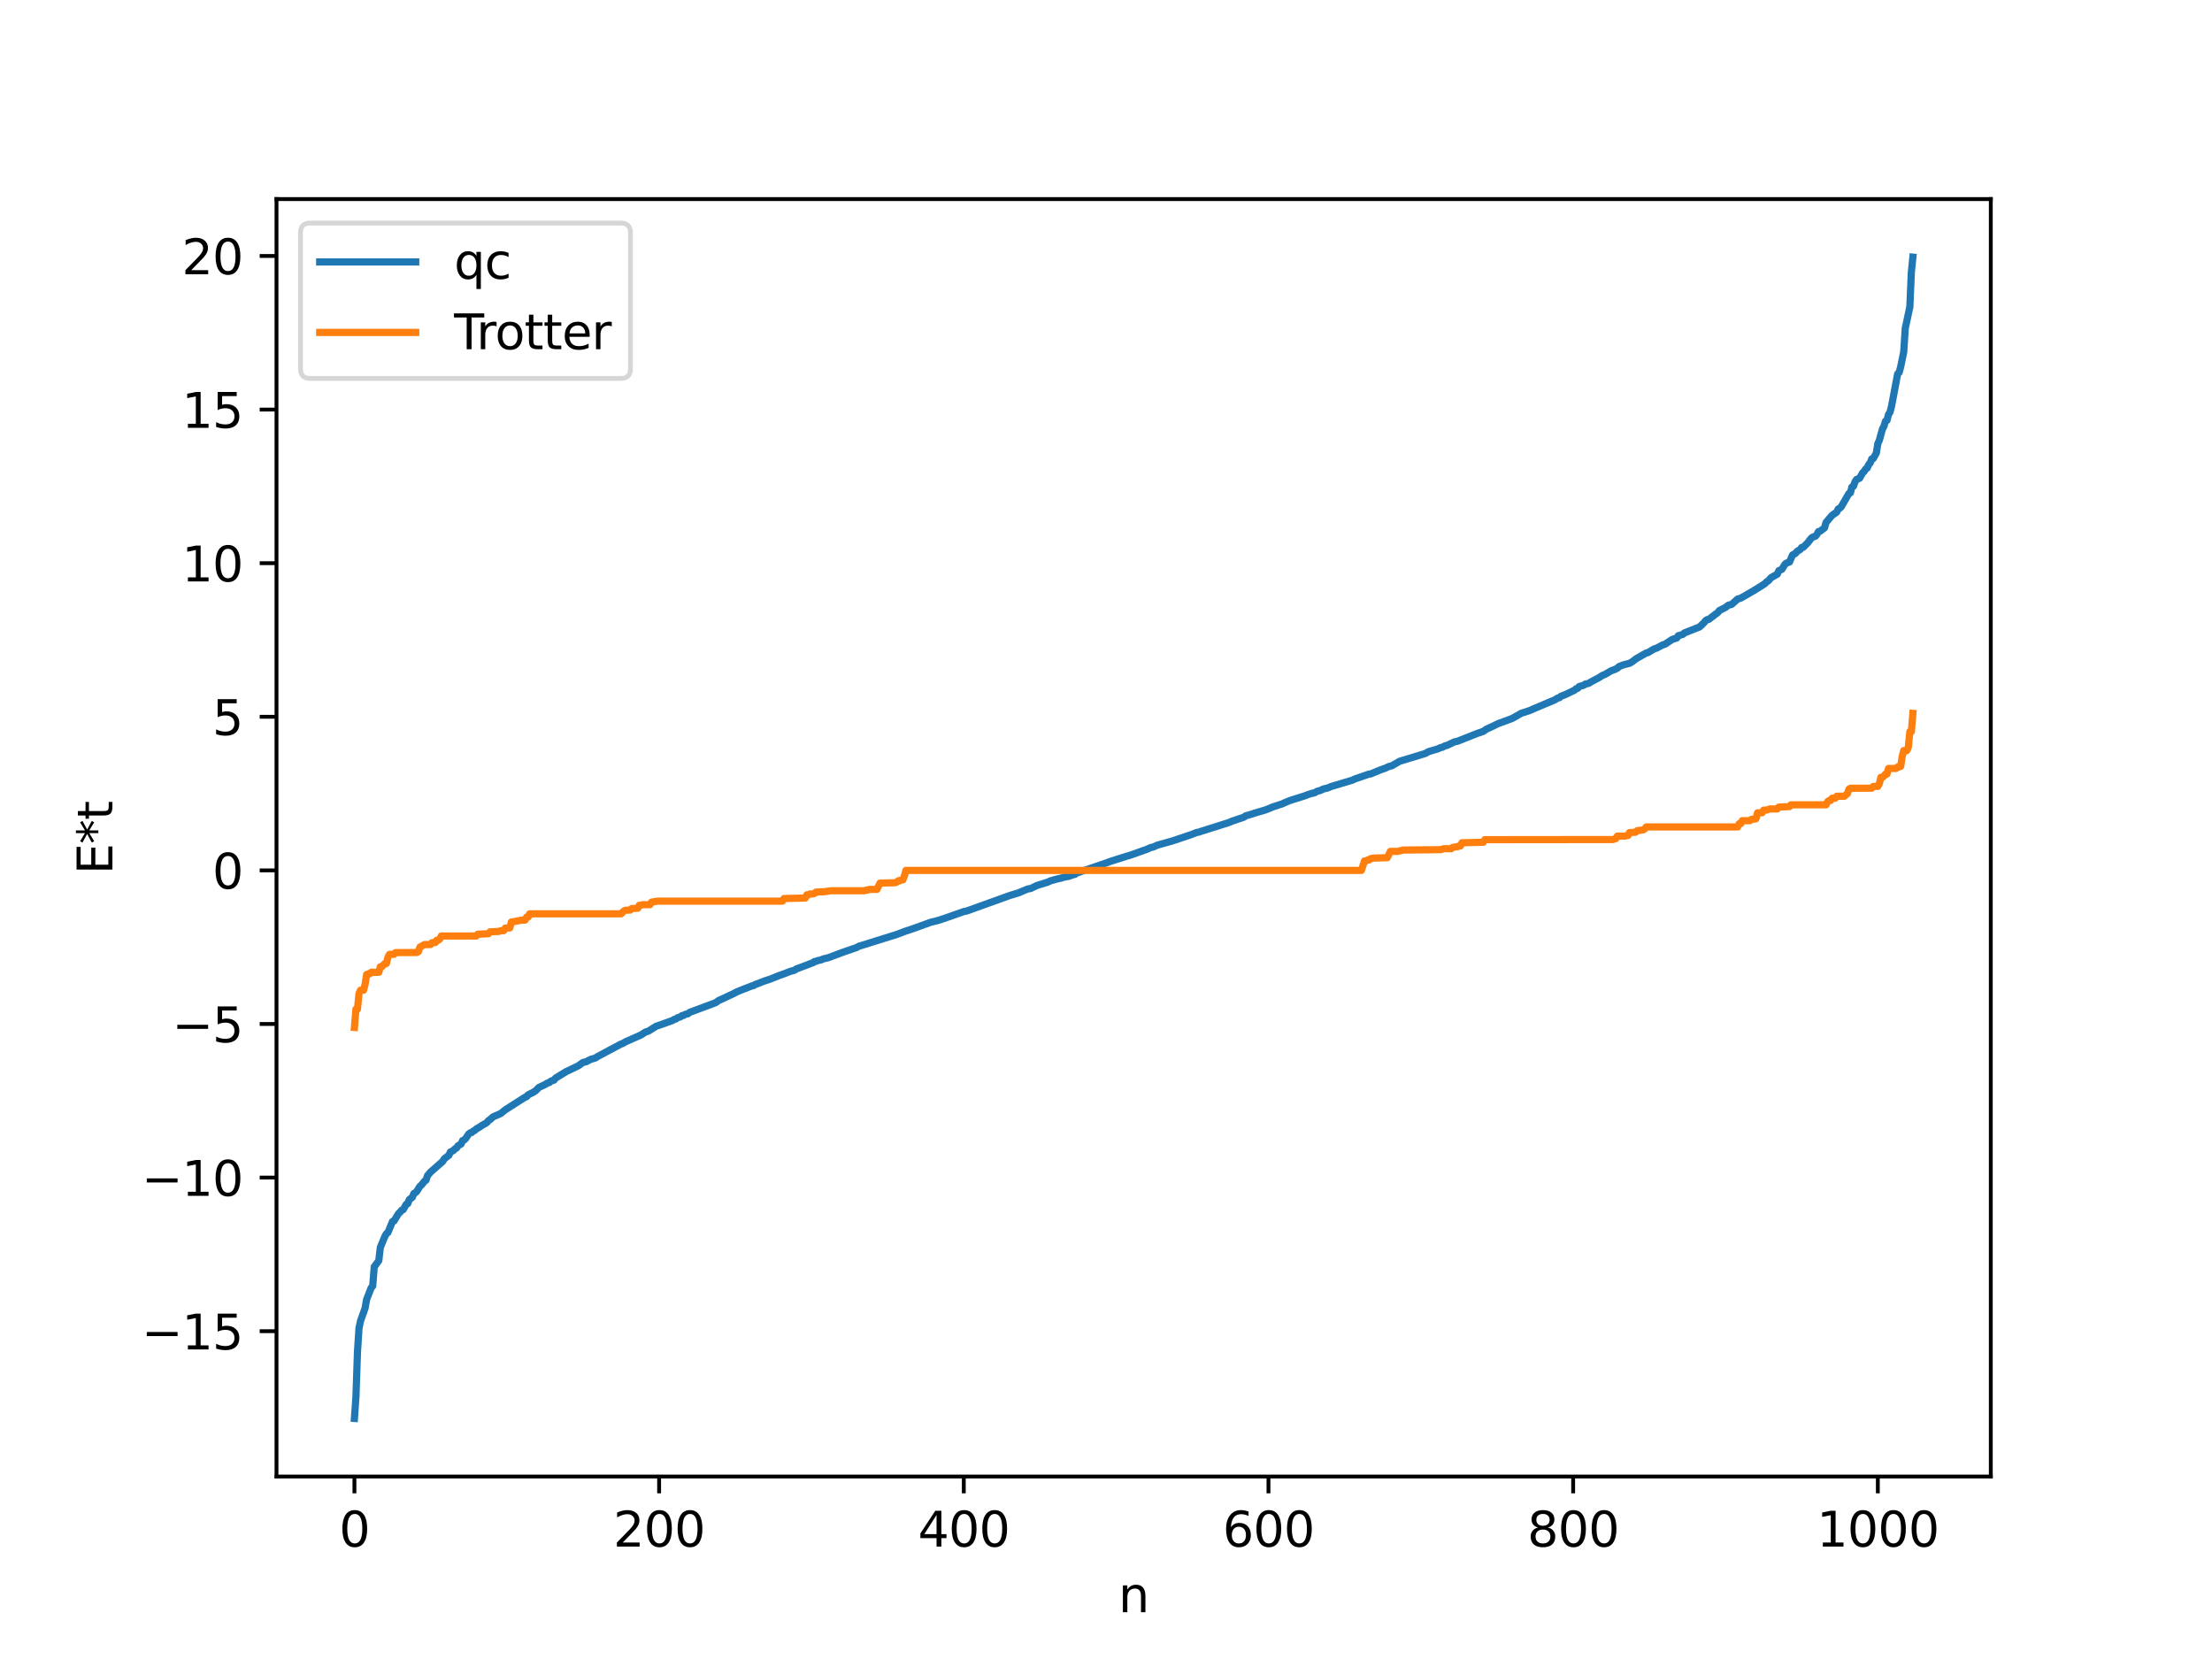 <?xml version="1.0" encoding="utf-8" standalone="no"?>
<!DOCTYPE svg PUBLIC "-//W3C//DTD SVG 1.1//EN"
  "http://www.w3.org/Graphics/SVG/1.1/DTD/svg11.dtd">
<svg xmlns:xlink="http://www.w3.org/1999/xlink" width="460.8pt" height="345.6pt" viewBox="0 0 460.8 345.6" xmlns="http://www.w3.org/2000/svg" version="1.1">
 <defs>
  <style type="text/css">*{stroke-linejoin: round; stroke-linecap: butt}</style>
 </defs>
 <g id="figure_1">
  <g id="patch_1">
   <path d="M 0 345.6 
L 460.8 345.6 
L 460.8 0 
L 0 0 
z
" style="fill: #ffffff"/>
  </g>
  <g id="axes_1">
   <g id="patch_2">
    <path d="M 57.6 307.584 
L 414.72 307.584 
L 414.72 41.472 
L 57.6 41.472 
z
" style="fill: #ffffff"/>
   </g>
   <g id="matplotlib.axis_1">
    <g id="xtick_1">
     <g id="line2d_1">
      <defs>
       <path id="m693f112cb1" d="M 0 0 
L 0 3.5 
" style="stroke: #000000; stroke-width: 0.8"/>
      </defs>
      <g>
       <use xlink:href="#m693f112cb1" x="73.833" y="307.584" style="stroke: #000000; stroke-width: 0.8"/>
      </g>
     </g>
     <g id="text_1">
      <!-- 0 -->
      <g transform="translate(70.651 322.182) scale(0.1 -0.1)">
       <defs>
        <path id="DejaVuSans-30" d="M 2034 4250 
Q 1547 4250 1301 3770 
Q 1056 3291 1056 2328 
Q 1056 1369 1301 889 
Q 1547 409 2034 409 
Q 2525 409 2770 889 
Q 3016 1369 3016 2328 
Q 3016 3291 2770 3770 
Q 2525 4250 2034 4250 
z
M 2034 4750 
Q 2819 4750 3233 4129 
Q 3647 3509 3647 2328 
Q 3647 1150 3233 529 
Q 2819 -91 2034 -91 
Q 1250 -91 836 529 
Q 422 1150 422 2328 
Q 422 3509 836 4129 
Q 1250 4750 2034 4750 
z
" transform="scale(0.016)"/>
       </defs>
       <use xlink:href="#DejaVuSans-30"/>
      </g>
     </g>
    </g>
    <g id="xtick_2">
     <g id="line2d_2">
      <g>
       <use xlink:href="#m693f112cb1" x="137.304" y="307.584" style="stroke: #000000; stroke-width: 0.8"/>
      </g>
     </g>
     <g id="text_2">
      <!-- 200 -->
      <g transform="translate(127.76 322.182) scale(0.1 -0.1)">
       <defs>
        <path id="DejaVuSans-32" d="M 1228 531 
L 3431 531 
L 3431 0 
L 469 0 
L 469 531 
Q 828 903 1448 1529 
Q 2069 2156 2228 2338 
Q 2531 2678 2651 2914 
Q 2772 3150 2772 3378 
Q 2772 3750 2511 3984 
Q 2250 4219 1831 4219 
Q 1534 4219 1204 4116 
Q 875 4013 500 3803 
L 500 4441 
Q 881 4594 1212 4672 
Q 1544 4750 1819 4750 
Q 2544 4750 2975 4387 
Q 3406 4025 3406 3419 
Q 3406 3131 3298 2873 
Q 3191 2616 2906 2266 
Q 2828 2175 2409 1742 
Q 1991 1309 1228 531 
z
" transform="scale(0.016)"/>
       </defs>
       <use xlink:href="#DejaVuSans-32"/>
       <use xlink:href="#DejaVuSans-30" x="63.623"/>
       <use xlink:href="#DejaVuSans-30" x="127.246"/>
      </g>
     </g>
    </g>
    <g id="xtick_3">
     <g id="line2d_3">
      <g>
       <use xlink:href="#m693f112cb1" x="200.775" y="307.584" style="stroke: #000000; stroke-width: 0.8"/>
      </g>
     </g>
     <g id="text_3">
      <!-- 400 -->
      <g transform="translate(191.231 322.182) scale(0.1 -0.1)">
       <defs>
        <path id="DejaVuSans-34" d="M 2419 4116 
L 825 1625 
L 2419 1625 
L 2419 4116 
z
M 2253 4666 
L 3047 4666 
L 3047 1625 
L 3713 1625 
L 3713 1100 
L 3047 1100 
L 3047 0 
L 2419 0 
L 2419 1100 
L 313 1100 
L 313 1709 
L 2253 4666 
z
" transform="scale(0.016)"/>
       </defs>
       <use xlink:href="#DejaVuSans-34"/>
       <use xlink:href="#DejaVuSans-30" x="63.623"/>
       <use xlink:href="#DejaVuSans-30" x="127.246"/>
      </g>
     </g>
    </g>
    <g id="xtick_4">
     <g id="line2d_4">
      <g>
       <use xlink:href="#m693f112cb1" x="264.246" y="307.584" style="stroke: #000000; stroke-width: 0.8"/>
      </g>
     </g>
     <g id="text_4">
      <!-- 600 -->
      <g transform="translate(254.702 322.182) scale(0.1 -0.1)">
       <defs>
        <path id="DejaVuSans-36" d="M 2113 2584 
Q 1688 2584 1439 2293 
Q 1191 2003 1191 1497 
Q 1191 994 1439 701 
Q 1688 409 2113 409 
Q 2538 409 2786 701 
Q 3034 994 3034 1497 
Q 3034 2003 2786 2293 
Q 2538 2584 2113 2584 
z
M 3366 4563 
L 3366 3988 
Q 3128 4100 2886 4159 
Q 2644 4219 2406 4219 
Q 1781 4219 1451 3797 
Q 1122 3375 1075 2522 
Q 1259 2794 1537 2939 
Q 1816 3084 2150 3084 
Q 2853 3084 3261 2657 
Q 3669 2231 3669 1497 
Q 3669 778 3244 343 
Q 2819 -91 2113 -91 
Q 1303 -91 875 529 
Q 447 1150 447 2328 
Q 447 3434 972 4092 
Q 1497 4750 2381 4750 
Q 2619 4750 2861 4703 
Q 3103 4656 3366 4563 
z
" transform="scale(0.016)"/>
       </defs>
       <use xlink:href="#DejaVuSans-36"/>
       <use xlink:href="#DejaVuSans-30" x="63.623"/>
       <use xlink:href="#DejaVuSans-30" x="127.246"/>
      </g>
     </g>
    </g>
    <g id="xtick_5">
     <g id="line2d_5">
      <g>
       <use xlink:href="#m693f112cb1" x="327.717" y="307.584" style="stroke: #000000; stroke-width: 0.8"/>
      </g>
     </g>
     <g id="text_5">
      <!-- 800 -->
      <g transform="translate(318.173 322.182) scale(0.1 -0.1)">
       <defs>
        <path id="DejaVuSans-38" d="M 2034 2216 
Q 1584 2216 1326 1975 
Q 1069 1734 1069 1313 
Q 1069 891 1326 650 
Q 1584 409 2034 409 
Q 2484 409 2743 651 
Q 3003 894 3003 1313 
Q 3003 1734 2745 1975 
Q 2488 2216 2034 2216 
z
M 1403 2484 
Q 997 2584 770 2862 
Q 544 3141 544 3541 
Q 544 4100 942 4425 
Q 1341 4750 2034 4750 
Q 2731 4750 3128 4425 
Q 3525 4100 3525 3541 
Q 3525 3141 3298 2862 
Q 3072 2584 2669 2484 
Q 3125 2378 3379 2068 
Q 3634 1759 3634 1313 
Q 3634 634 3220 271 
Q 2806 -91 2034 -91 
Q 1263 -91 848 271 
Q 434 634 434 1313 
Q 434 1759 690 2068 
Q 947 2378 1403 2484 
z
M 1172 3481 
Q 1172 3119 1398 2916 
Q 1625 2713 2034 2713 
Q 2441 2713 2670 2916 
Q 2900 3119 2900 3481 
Q 2900 3844 2670 4047 
Q 2441 4250 2034 4250 
Q 1625 4250 1398 4047 
Q 1172 3844 1172 3481 
z
" transform="scale(0.016)"/>
       </defs>
       <use xlink:href="#DejaVuSans-38"/>
       <use xlink:href="#DejaVuSans-30" x="63.623"/>
       <use xlink:href="#DejaVuSans-30" x="127.246"/>
      </g>
     </g>
    </g>
    <g id="xtick_6">
     <g id="line2d_6">
      <g>
       <use xlink:href="#m693f112cb1" x="391.188" y="307.584" style="stroke: #000000; stroke-width: 0.8"/>
      </g>
     </g>
     <g id="text_6">
      <!-- 1000 -->
      <g transform="translate(378.463 322.182) scale(0.1 -0.1)">
       <defs>
        <path id="DejaVuSans-31" d="M 794 531 
L 1825 531 
L 1825 4091 
L 703 3866 
L 703 4441 
L 1819 4666 
L 2450 4666 
L 2450 531 
L 3481 531 
L 3481 0 
L 794 0 
L 794 531 
z
" transform="scale(0.016)"/>
       </defs>
       <use xlink:href="#DejaVuSans-31"/>
       <use xlink:href="#DejaVuSans-30" x="63.623"/>
       <use xlink:href="#DejaVuSans-30" x="127.246"/>
       <use xlink:href="#DejaVuSans-30" x="190.869"/>
      </g>
     </g>
    </g>
    <g id="text_7">
     <!-- n -->
     <g transform="translate(232.991 335.861) scale(0.1 -0.1)">
      <defs>
       <path id="DejaVuSans-6e" d="M 3513 2113 
L 3513 0 
L 2938 0 
L 2938 2094 
Q 2938 2591 2744 2837 
Q 2550 3084 2163 3084 
Q 1697 3084 1428 2787 
Q 1159 2491 1159 1978 
L 1159 0 
L 581 0 
L 581 3500 
L 1159 3500 
L 1159 2956 
Q 1366 3272 1645 3428 
Q 1925 3584 2291 3584 
Q 2894 3584 3203 3211 
Q 3513 2838 3513 2113 
z
" transform="scale(0.016)"/>
      </defs>
      <use xlink:href="#DejaVuSans-6e"/>
     </g>
    </g>
   </g>
   <g id="matplotlib.axis_2">
    <g id="ytick_1">
     <g id="line2d_7">
      <defs>
       <path id="m76908b5142" d="M 0 0 
L -3.5 0 
" style="stroke: #000000; stroke-width: 0.8"/>
      </defs>
      <g>
       <use xlink:href="#m76908b5142" x="57.6" y="277.314" style="stroke: #000000; stroke-width: 0.8"/>
      </g>
     </g>
     <g id="text_8">
      <!-- −15 -->
      <g transform="translate(29.495 281.114) scale(0.1 -0.1)">
       <defs>
        <path id="DejaVuSans-2212" d="M 678 2272 
L 4684 2272 
L 4684 1741 
L 678 1741 
L 678 2272 
z
" transform="scale(0.016)"/>
        <path id="DejaVuSans-35" d="M 691 4666 
L 3169 4666 
L 3169 4134 
L 1269 4134 
L 1269 2991 
Q 1406 3038 1543 3061 
Q 1681 3084 1819 3084 
Q 2600 3084 3056 2656 
Q 3513 2228 3513 1497 
Q 3513 744 3044 326 
Q 2575 -91 1722 -91 
Q 1428 -91 1123 -41 
Q 819 9 494 109 
L 494 744 
Q 775 591 1075 516 
Q 1375 441 1709 441 
Q 2250 441 2565 725 
Q 2881 1009 2881 1497 
Q 2881 1984 2565 2268 
Q 2250 2553 1709 2553 
Q 1456 2553 1204 2497 
Q 953 2441 691 2322 
L 691 4666 
z
" transform="scale(0.016)"/>
       </defs>
       <use xlink:href="#DejaVuSans-2212"/>
       <use xlink:href="#DejaVuSans-31" x="83.789"/>
       <use xlink:href="#DejaVuSans-35" x="147.412"/>
      </g>
     </g>
    </g>
    <g id="ytick_2">
     <g id="line2d_8">
      <g>
       <use xlink:href="#m76908b5142" x="57.6" y="245.316" style="stroke: #000000; stroke-width: 0.8"/>
      </g>
     </g>
     <g id="text_9">
      <!-- −10 -->
      <g transform="translate(29.495 249.115) scale(0.1 -0.1)">
       <use xlink:href="#DejaVuSans-2212"/>
       <use xlink:href="#DejaVuSans-31" x="83.789"/>
       <use xlink:href="#DejaVuSans-30" x="147.412"/>
      </g>
     </g>
    </g>
    <g id="ytick_3">
     <g id="line2d_9">
      <g>
       <use xlink:href="#m76908b5142" x="57.6" y="213.318" style="stroke: #000000; stroke-width: 0.8"/>
      </g>
     </g>
     <g id="text_10">
      <!-- −5 -->
      <g transform="translate(35.858 217.117) scale(0.1 -0.1)">
       <use xlink:href="#DejaVuSans-2212"/>
       <use xlink:href="#DejaVuSans-35" x="83.789"/>
      </g>
     </g>
    </g>
    <g id="ytick_4">
     <g id="line2d_10">
      <g>
       <use xlink:href="#m76908b5142" x="57.6" y="181.32" style="stroke: #000000; stroke-width: 0.8"/>
      </g>
     </g>
     <g id="text_11">
      <!-- 0 -->
      <g transform="translate(44.237 185.119) scale(0.1 -0.1)">
       <use xlink:href="#DejaVuSans-30"/>
      </g>
     </g>
    </g>
    <g id="ytick_5">
     <g id="line2d_11">
      <g>
       <use xlink:href="#m76908b5142" x="57.6" y="149.322" style="stroke: #000000; stroke-width: 0.8"/>
      </g>
     </g>
     <g id="text_12">
      <!-- 5 -->
      <g transform="translate(44.237 153.121) scale(0.1 -0.1)">
       <use xlink:href="#DejaVuSans-35"/>
      </g>
     </g>
    </g>
    <g id="ytick_6">
     <g id="line2d_12">
      <g>
       <use xlink:href="#m76908b5142" x="57.6" y="117.323" style="stroke: #000000; stroke-width: 0.8"/>
      </g>
     </g>
     <g id="text_13">
      <!-- 10 -->
      <g transform="translate(37.875 121.123) scale(0.1 -0.1)">
       <use xlink:href="#DejaVuSans-31"/>
       <use xlink:href="#DejaVuSans-30" x="63.623"/>
      </g>
     </g>
    </g>
    <g id="ytick_7">
     <g id="line2d_13">
      <g>
       <use xlink:href="#m76908b5142" x="57.6" y="85.325" style="stroke: #000000; stroke-width: 0.8"/>
      </g>
     </g>
     <g id="text_14">
      <!-- 15 -->
      <g transform="translate(37.875 89.124) scale(0.1 -0.1)">
       <use xlink:href="#DejaVuSans-31"/>
       <use xlink:href="#DejaVuSans-35" x="63.623"/>
      </g>
     </g>
    </g>
    <g id="ytick_8">
     <g id="line2d_14">
      <g>
       <use xlink:href="#m76908b5142" x="57.6" y="53.327" style="stroke: #000000; stroke-width: 0.8"/>
      </g>
     </g>
     <g id="text_15">
      <!-- 20 -->
      <g transform="translate(37.875 57.126) scale(0.1 -0.1)">
       <use xlink:href="#DejaVuSans-32"/>
       <use xlink:href="#DejaVuSans-30" x="63.623"/>
      </g>
     </g>
    </g>
    <g id="text_16">
     <!-- E*t -->
     <g transform="translate(23.416 182.148) rotate(-90) scale(0.1 -0.1)">
      <defs>
       <path id="DejaVuSans-45" d="M 628 4666 
L 3578 4666 
L 3578 4134 
L 1259 4134 
L 1259 2753 
L 3481 2753 
L 3481 2222 
L 1259 2222 
L 1259 531 
L 3634 531 
L 3634 0 
L 628 0 
L 628 4666 
z
" transform="scale(0.016)"/>
       <path id="DejaVuSans-2a" d="M 3009 3897 
L 1888 3291 
L 3009 2681 
L 2828 2375 
L 1778 3009 
L 1778 1831 
L 1422 1831 
L 1422 3009 
L 372 2375 
L 191 2681 
L 1313 3291 
L 191 3897 
L 372 4206 
L 1422 3572 
L 1422 4750 
L 1778 4750 
L 1778 3572 
L 2828 4206 
L 3009 3897 
z
" transform="scale(0.016)"/>
       <path id="DejaVuSans-74" d="M 1172 4494 
L 1172 3500 
L 2356 3500 
L 2356 3053 
L 1172 3053 
L 1172 1153 
Q 1172 725 1289 603 
Q 1406 481 1766 481 
L 2356 481 
L 2356 0 
L 1766 0 
Q 1100 0 847 248 
Q 594 497 594 1153 
L 594 3053 
L 172 3053 
L 172 3500 
L 594 3500 
L 594 4494 
L 1172 4494 
z
" transform="scale(0.016)"/>
      </defs>
      <use xlink:href="#DejaVuSans-45"/>
      <use xlink:href="#DejaVuSans-2a" x="63.184"/>
      <use xlink:href="#DejaVuSans-74" x="113.184"/>
     </g>
    </g>
   </g>
   <g id="line2d_15">
    <path d="M 73.833 295.488 
L 74.15 290.967 
L 74.467 281.671 
L 74.785 276.672 
L 75.102 275.178 
L 76.054 272.505 
L 76.372 270.707 
L 77.324 268.272 
L 77.641 267.926 
L 77.958 263.916 
L 78.91 262.599 
L 79.228 259.863 
L 80.18 257.56 
L 80.497 256.992 
L 80.815 256.753 
L 81.767 254.457 
L 82.084 254.348 
L 83.036 252.778 
L 83.353 252.517 
L 83.671 252.107 
L 83.988 252.002 
L 84.623 250.885 
L 84.94 250.746 
L 85.258 249.905 
L 85.892 249.421 
L 86.21 248.64 
L 86.527 248.468 
L 86.844 248.154 
L 87.479 247.127 
L 87.796 246.87 
L 88.431 246.07 
L 88.748 245.859 
L 89.066 244.894 
L 89.7 244.157 
L 92.239 241.923 
L 92.557 241.393 
L 93.509 240.667 
L 93.826 239.975 
L 94.461 239.678 
L 94.778 239.315 
L 95.096 239.169 
L 95.413 238.679 
L 96.048 238.328 
L 96.365 237.6 
L 96.682 237.485 
L 97 237.185 
L 97.634 236.242 
L 97.952 235.991 
L 98.269 235.925 
L 98.586 235.629 
L 98.904 235.492 
L 99.221 235.179 
L 99.856 234.82 
L 100.491 234.383 
L 101.125 234.045 
L 101.443 233.827 
L 101.76 233.435 
L 102.077 233.235 
L 102.712 232.662 
L 104.299 231.975 
L 105.251 231.202 
L 109.377 228.568 
L 109.694 228.465 
L 110.011 228.078 
L 110.963 227.609 
L 111.598 227.215 
L 112.233 226.552 
L 113.502 225.947 
L 114.137 225.573 
L 114.454 225.509 
L 114.772 225.212 
L 115.406 225.009 
L 115.724 224.588 
L 117.31 223.625 
L 117.945 223.237 
L 120.484 222.021 
L 121.436 221.327 
L 122.071 221.195 
L 123.023 220.693 
L 123.975 220.421 
L 124.61 220.026 
L 129.37 217.489 
L 129.687 217.397 
L 130.322 217.018 
L 133.496 215.616 
L 134.448 215 
L 135.082 214.8 
L 136.669 213.799 
L 137.939 213.366 
L 140.16 212.555 
L 140.477 212.34 
L 140.795 212.277 
L 141.112 212.03 
L 141.747 211.83 
L 142.064 211.574 
L 142.381 211.541 
L 142.699 211.327 
L 143.334 211.178 
L 143.651 210.899 
L 149.046 208.893 
L 149.681 208.452 
L 152.854 206.97 
L 153.489 206.631 
L 154.124 206.362 
L 156.662 205.37 
L 156.98 205.323 
L 157.297 205.105 
L 158.249 204.752 
L 159.201 204.374 
L 160.471 203.96 
L 162.375 203.199 
L 163.327 202.866 
L 164.596 202.366 
L 165.548 202.101 
L 165.866 201.856 
L 167.77 201.154 
L 169.039 200.659 
L 169.357 200.559 
L 169.674 200.293 
L 169.991 200.279 
L 170.309 200.113 
L 170.943 199.991 
L 171.578 199.741 
L 172.53 199.517 
L 175.386 198.446 
L 178.56 197.345 
L 178.877 197.128 
L 179.829 196.846 
L 186.811 194.659 
L 187.763 194.31 
L 188.398 194.06 
L 190.302 193.423 
L 193.793 192.156 
L 195.38 191.756 
L 196.649 191.349 
L 200.775 189.893 
L 201.41 189.769 
L 210.296 186.569 
L 212.2 185.986 
L 213.152 185.58 
L 214.104 185.188 
L 214.739 185.081 
L 216.008 184.469 
L 218.229 183.775 
L 218.864 183.488 
L 220.134 183.126 
L 221.086 182.919 
L 221.72 182.717 
L 222.672 182.547 
L 223.624 182.201 
L 223.942 182.143 
L 224.259 181.88 
L 230.289 179.823 
L 231.241 179.471 
L 234.732 178.354 
L 235.367 178.182 
L 238.858 176.943 
L 239.81 176.523 
L 240.127 176.495 
L 241.079 176.068 
L 244.253 175.175 
L 248.061 173.897 
L 249.33 173.403 
L 249.648 173.372 
L 250.282 173.154 
L 255.995 171.351 
L 256.629 171.075 
L 259.168 170.216 
L 259.486 169.955 
L 260.755 169.596 
L 261.39 169.375 
L 262.342 169.101 
L 263.611 168.726 
L 264.563 168.347 
L 265.198 168.079 
L 267.102 167.459 
L 267.737 167.171 
L 268.689 166.77 
L 271.862 165.77 
L 272.497 165.516 
L 273.449 165.224 
L 273.767 165.191 
L 274.401 164.833 
L 275.036 164.678 
L 275.671 164.365 
L 276.623 164.138 
L 277.258 163.86 
L 281.7 162.53 
L 282.335 162.236 
L 285.191 161.254 
L 285.509 161.238 
L 287.413 160.442 
L 288.682 159.985 
L 289.317 159.679 
L 289.952 159.524 
L 291.539 158.598 
L 296.934 156.96 
L 297.568 156.588 
L 299.472 156.025 
L 300.107 155.736 
L 300.424 155.69 
L 301.059 155.351 
L 301.377 155.31 
L 302.646 154.705 
L 302.963 154.557 
L 303.598 154.426 
L 307.724 152.791 
L 308.993 152.356 
L 309.628 151.904 
L 310.58 151.476 
L 312.167 150.709 
L 313.119 150.368 
L 315.023 149.663 
L 316.927 148.578 
L 318.514 148.076 
L 320.1 147.392 
L 323.909 145.787 
L 324.543 145.391 
L 324.861 145.344 
L 325.178 145.044 
L 326.13 144.679 
L 328.034 143.762 
L 328.352 143.459 
L 328.669 143.383 
L 328.986 143.007 
L 329.621 142.836 
L 329.939 142.734 
L 330.256 142.5 
L 330.891 142.38 
L 331.525 141.996 
L 333.112 141.157 
L 333.747 140.739 
L 334.381 140.472 
L 335.651 139.726 
L 336.286 139.503 
L 336.92 139.212 
L 337.238 138.875 
L 338.19 138.498 
L 339.459 138.18 
L 340.094 137.808 
L 340.729 137.297 
L 342.95 136.015 
L 343.267 135.975 
L 344.537 135.199 
L 345.172 134.987 
L 346.441 134.307 
L 346.758 134.258 
L 348.345 133.209 
L 349.297 132.91 
L 349.615 132.429 
L 350.567 132.156 
L 350.884 131.852 
L 354.058 130.603 
L 355.01 129.678 
L 355.327 129.275 
L 355.644 129.071 
L 355.962 129.034 
L 357.548 127.816 
L 357.866 127.59 
L 358.183 127.177 
L 359.453 126.541 
L 360.087 126.055 
L 360.722 125.911 
L 361.991 124.782 
L 362.626 124.61 
L 365.482 122.957 
L 366.752 122.165 
L 367.704 121.548 
L 368.021 121.198 
L 368.339 121.026 
L 368.973 120.317 
L 370.243 119.611 
L 370.56 118.874 
L 371.195 118.607 
L 371.829 117.564 
L 372.147 117.302 
L 372.781 117.079 
L 373.416 115.612 
L 374.051 115.258 
L 374.368 114.857 
L 375.003 114.49 
L 375.32 114.046 
L 375.638 114.011 
L 376.59 113.064 
L 377.224 112.228 
L 377.542 111.926 
L 378.177 111.701 
L 378.494 111.343 
L 378.811 110.749 
L 379.129 110.684 
L 380.081 109.969 
L 380.398 108.824 
L 381.667 107.342 
L 382.62 106.683 
L 382.937 106.026 
L 383.254 105.882 
L 383.572 105.558 
L 385.158 102.806 
L 385.476 102.657 
L 385.793 101.441 
L 386.11 101.294 
L 386.428 100.384 
L 386.745 99.88 
L 387.38 99.634 
L 388.015 98.493 
L 388.332 98.228 
L 388.649 97.701 
L 388.967 97.512 
L 389.284 96.787 
L 389.601 96.433 
L 389.919 95.603 
L 390.236 95.52 
L 390.871 94.372 
L 391.188 92.406 
L 391.505 91.706 
L 392.14 89.391 
L 392.458 88.805 
L 392.775 87.746 
L 393.092 87.586 
L 393.41 86.34 
L 393.727 85.847 
L 394.044 84.611 
L 395.314 77.876 
L 395.631 77.586 
L 395.948 76.402 
L 396.583 73.278 
L 396.9 68.396 
L 397.853 63.943 
L 398.17 56.69 
L 398.487 53.568 
L 398.487 53.568 
" clip-path="url(#p6a415bdd74)" style="fill: none; stroke: #1f77b4; stroke-width: 1.5; stroke-linecap: square"/>
   </g>
   <g id="line2d_16">
    <path d="M 73.833 214.037 
L 74.15 210.22 
L 74.467 210.22 
L 74.785 206.956 
L 75.102 206.278 
L 75.737 206.278 
L 76.054 205.057 
L 76.372 202.996 
L 76.689 202.869 
L 77.006 202.869 
L 77.324 202.55 
L 78.91 202.55 
L 79.228 201.388 
L 79.545 201.388 
L 80.18 200.707 
L 80.497 200.707 
L 80.815 199.421 
L 81.132 198.815 
L 82.084 198.805 
L 82.401 198.447 
L 86.844 198.426 
L 87.162 198.23 
L 87.479 197.298 
L 88.431 196.77 
L 89.7 196.77 
L 90.018 196.358 
L 90.653 196.358 
L 90.97 195.879 
L 91.287 195.879 
L 91.605 195.629 
L 91.922 194.988 
L 99.221 194.988 
L 99.539 194.606 
L 101.76 194.515 
L 102.077 194.119 
L 103.981 194.03 
L 104.299 193.875 
L 104.934 193.875 
L 105.251 193.332 
L 106.203 193.304 
L 106.52 192.078 
L 108.742 191.675 
L 109.377 191.675 
L 109.694 191.055 
L 110.011 191.055 
L 110.329 190.37 
L 129.37 190.37 
L 130.005 189.757 
L 130.322 189.615 
L 131.274 189.592 
L 131.591 189.274 
L 132.861 189.201 
L 133.178 188.588 
L 133.496 188.588 
L 133.813 188.46 
L 135.4 188.46 
L 135.717 187.938 
L 136.986 187.719 
L 163.01 187.719 
L 163.327 187.177 
L 167.77 187.078 
L 168.087 186.407 
L 168.405 186.407 
L 168.722 186.228 
L 169.357 186.228 
L 169.674 186.112 
L 169.991 185.835 
L 171.896 185.751 
L 172.53 185.64 
L 173.165 185.557 
L 180.147 185.557 
L 180.464 185.415 
L 180.781 185.415 
L 181.099 185.275 
L 182.686 185.275 
L 183.32 183.971 
L 186.494 183.883 
L 186.811 183.769 
L 187.129 183.482 
L 187.446 183.482 
L 187.763 183.288 
L 188.081 183.288 
L 188.398 182.476 
L 188.715 181.32 
L 283.605 181.32 
L 284.239 179.352 
L 284.557 179.352 
L 284.874 179.158 
L 285.191 179.158 
L 285.509 178.871 
L 286.143 178.756 
L 289 178.669 
L 289.634 177.365 
L 291.221 177.365 
L 291.539 177.225 
L 291.856 177.225 
L 292.173 177.082 
L 300.107 176.999 
L 300.742 176.804 
L 302.329 176.804 
L 302.646 176.527 
L 303.281 176.412 
L 303.598 176.412 
L 303.915 176.233 
L 304.233 176.233 
L 304.55 175.561 
L 308.993 175.462 
L 309.31 174.92 
L 335.968 174.89 
L 336.603 174.702 
L 336.92 174.179 
L 338.507 174.179 
L 338.824 174.051 
L 339.142 174.051 
L 339.459 173.439 
L 340.729 173.366 
L 341.046 173.048 
L 342.315 172.883 
L 342.633 172.658 
L 342.95 172.269 
L 361.991 172.269 
L 362.309 171.585 
L 362.626 171.585 
L 362.943 170.965 
L 364.53 170.965 
L 364.848 170.683 
L 365.482 170.634 
L 365.8 170.561 
L 366.117 169.335 
L 367.069 169.308 
L 367.386 168.764 
L 368.021 168.764 
L 368.656 168.52 
L 370.243 168.52 
L 370.56 168.124 
L 372.781 168.034 
L 373.099 167.652 
L 380.398 167.652 
L 380.715 167.01 
L 381.033 166.761 
L 381.35 166.761 
L 381.667 166.282 
L 382.302 166.282 
L 382.62 165.87 
L 384.206 165.87 
L 384.841 165.341 
L 385.158 164.409 
L 385.476 164.213 
L 389.919 164.193 
L 390.236 163.835 
L 391.188 163.824 
L 391.505 163.219 
L 391.823 161.933 
L 392.14 161.933 
L 392.458 161.673 
L 392.775 161.252 
L 393.092 161.252 
L 393.41 160.089 
L 394.996 160.089 
L 395.314 159.77 
L 395.631 159.77 
L 395.948 159.644 
L 396.266 157.582 
L 396.583 156.361 
L 397.218 156.361 
L 397.535 155.683 
L 397.853 152.42 
L 398.17 152.42 
L 398.487 148.602 
L 398.487 148.602 
" clip-path="url(#p6a415bdd74)" style="fill: none; stroke: #ff7f0e; stroke-width: 1.5; stroke-linecap: square"/>
   </g>
   <g id="patch_3">
    <path d="M 57.6 307.584 
L 57.6 41.472 
" style="fill: none; stroke: #000000; stroke-width: 0.8; stroke-linejoin: miter; stroke-linecap: square"/>
   </g>
   <g id="patch_4">
    <path d="M 414.72 307.584 
L 414.72 41.472 
" style="fill: none; stroke: #000000; stroke-width: 0.8; stroke-linejoin: miter; stroke-linecap: square"/>
   </g>
   <g id="patch_5">
    <path d="M 57.6 307.584 
L 414.72 307.584 
" style="fill: none; stroke: #000000; stroke-width: 0.8; stroke-linejoin: miter; stroke-linecap: square"/>
   </g>
   <g id="patch_6">
    <path d="M 57.6 41.472 
L 414.72 41.472 
" style="fill: none; stroke: #000000; stroke-width: 0.8; stroke-linejoin: miter; stroke-linecap: square"/>
   </g>
   <g id="legend_1">
    <g id="patch_7">
     <path d="M 64.6 78.828 
L 129.342 78.828 
Q 131.342 78.828 131.342 76.828 
L 131.342 48.472 
Q 131.342 46.472 129.342 46.472 
L 64.6 46.472 
Q 62.6 46.472 62.6 48.472 
L 62.6 76.828 
Q 62.6 78.828 64.6 78.828 
z
" style="fill: #ffffff; opacity: 0.8; stroke: #cccccc; stroke-linejoin: miter"/>
    </g>
    <g id="line2d_17">
     <path d="M 66.6 54.57 
L 76.6 54.57 
L 86.6 54.57 
" style="fill: none; stroke: #1f77b4; stroke-width: 1.5; stroke-linecap: square"/>
    </g>
    <g id="text_17">
     <!-- qc -->
     <g transform="translate(94.6 58.07) scale(0.1 -0.1)">
      <defs>
       <path id="DejaVuSans-71" d="M 947 1747 
Q 947 1113 1208 752 
Q 1469 391 1925 391 
Q 2381 391 2643 752 
Q 2906 1113 2906 1747 
Q 2906 2381 2643 2742 
Q 2381 3103 1925 3103 
Q 1469 3103 1208 2742 
Q 947 2381 947 1747 
z
M 2906 525 
Q 2725 213 2448 61 
Q 2172 -91 1784 -91 
Q 1150 -91 751 415 
Q 353 922 353 1747 
Q 353 2572 751 3078 
Q 1150 3584 1784 3584 
Q 2172 3584 2448 3432 
Q 2725 3281 2906 2969 
L 2906 3500 
L 3481 3500 
L 3481 -1331 
L 2906 -1331 
L 2906 525 
z
" transform="scale(0.016)"/>
       <path id="DejaVuSans-63" d="M 3122 3366 
L 3122 2828 
Q 2878 2963 2633 3030 
Q 2388 3097 2138 3097 
Q 1578 3097 1268 2742 
Q 959 2388 959 1747 
Q 959 1106 1268 751 
Q 1578 397 2138 397 
Q 2388 397 2633 464 
Q 2878 531 3122 666 
L 3122 134 
Q 2881 22 2623 -34 
Q 2366 -91 2075 -91 
Q 1284 -91 818 406 
Q 353 903 353 1747 
Q 353 2603 823 3093 
Q 1294 3584 2113 3584 
Q 2378 3584 2631 3529 
Q 2884 3475 3122 3366 
z
" transform="scale(0.016)"/>
      </defs>
      <use xlink:href="#DejaVuSans-71"/>
      <use xlink:href="#DejaVuSans-63" x="63.477"/>
     </g>
    </g>
    <g id="line2d_18">
     <path d="M 66.6 69.249 
L 76.6 69.249 
L 86.6 69.249 
" style="fill: none; stroke: #ff7f0e; stroke-width: 1.5; stroke-linecap: square"/>
    </g>
    <g id="text_18">
     <!-- Trotter -->
     <g transform="translate(94.6 72.749) scale(0.1 -0.1)">
      <defs>
       <path id="DejaVuSans-54" d="M -19 4666 
L 3928 4666 
L 3928 4134 
L 2272 4134 
L 2272 0 
L 1638 0 
L 1638 4134 
L -19 4134 
L -19 4666 
z
" transform="scale(0.016)"/>
       <path id="DejaVuSans-72" d="M 2631 2963 
Q 2534 3019 2420 3045 
Q 2306 3072 2169 3072 
Q 1681 3072 1420 2755 
Q 1159 2438 1159 1844 
L 1159 0 
L 581 0 
L 581 3500 
L 1159 3500 
L 1159 2956 
Q 1341 3275 1631 3429 
Q 1922 3584 2338 3584 
Q 2397 3584 2469 3576 
Q 2541 3569 2628 3553 
L 2631 2963 
z
" transform="scale(0.016)"/>
       <path id="DejaVuSans-6f" d="M 1959 3097 
Q 1497 3097 1228 2736 
Q 959 2375 959 1747 
Q 959 1119 1226 758 
Q 1494 397 1959 397 
Q 2419 397 2687 759 
Q 2956 1122 2956 1747 
Q 2956 2369 2687 2733 
Q 2419 3097 1959 3097 
z
M 1959 3584 
Q 2709 3584 3137 3096 
Q 3566 2609 3566 1747 
Q 3566 888 3137 398 
Q 2709 -91 1959 -91 
Q 1206 -91 779 398 
Q 353 888 353 1747 
Q 353 2609 779 3096 
Q 1206 3584 1959 3584 
z
" transform="scale(0.016)"/>
       <path id="DejaVuSans-65" d="M 3597 1894 
L 3597 1613 
L 953 1613 
Q 991 1019 1311 708 
Q 1631 397 2203 397 
Q 2534 397 2845 478 
Q 3156 559 3463 722 
L 3463 178 
Q 3153 47 2828 -22 
Q 2503 -91 2169 -91 
Q 1331 -91 842 396 
Q 353 884 353 1716 
Q 353 2575 817 3079 
Q 1281 3584 2069 3584 
Q 2775 3584 3186 3129 
Q 3597 2675 3597 1894 
z
M 3022 2063 
Q 3016 2534 2758 2815 
Q 2500 3097 2075 3097 
Q 1594 3097 1305 2825 
Q 1016 2553 972 2059 
L 3022 2063 
z
" transform="scale(0.016)"/>
      </defs>
      <use xlink:href="#DejaVuSans-54"/>
      <use xlink:href="#DejaVuSans-72" x="46.334"/>
      <use xlink:href="#DejaVuSans-6f" x="85.197"/>
      <use xlink:href="#DejaVuSans-74" x="146.379"/>
      <use xlink:href="#DejaVuSans-74" x="185.588"/>
      <use xlink:href="#DejaVuSans-65" x="224.797"/>
      <use xlink:href="#DejaVuSans-72" x="286.32"/>
     </g>
    </g>
   </g>
  </g>
 </g>
 <defs>
  <clipPath id="p6a415bdd74">
   <rect x="57.6" y="41.472" width="357.12" height="266.112"/>
  </clipPath>
 </defs>
</svg>
